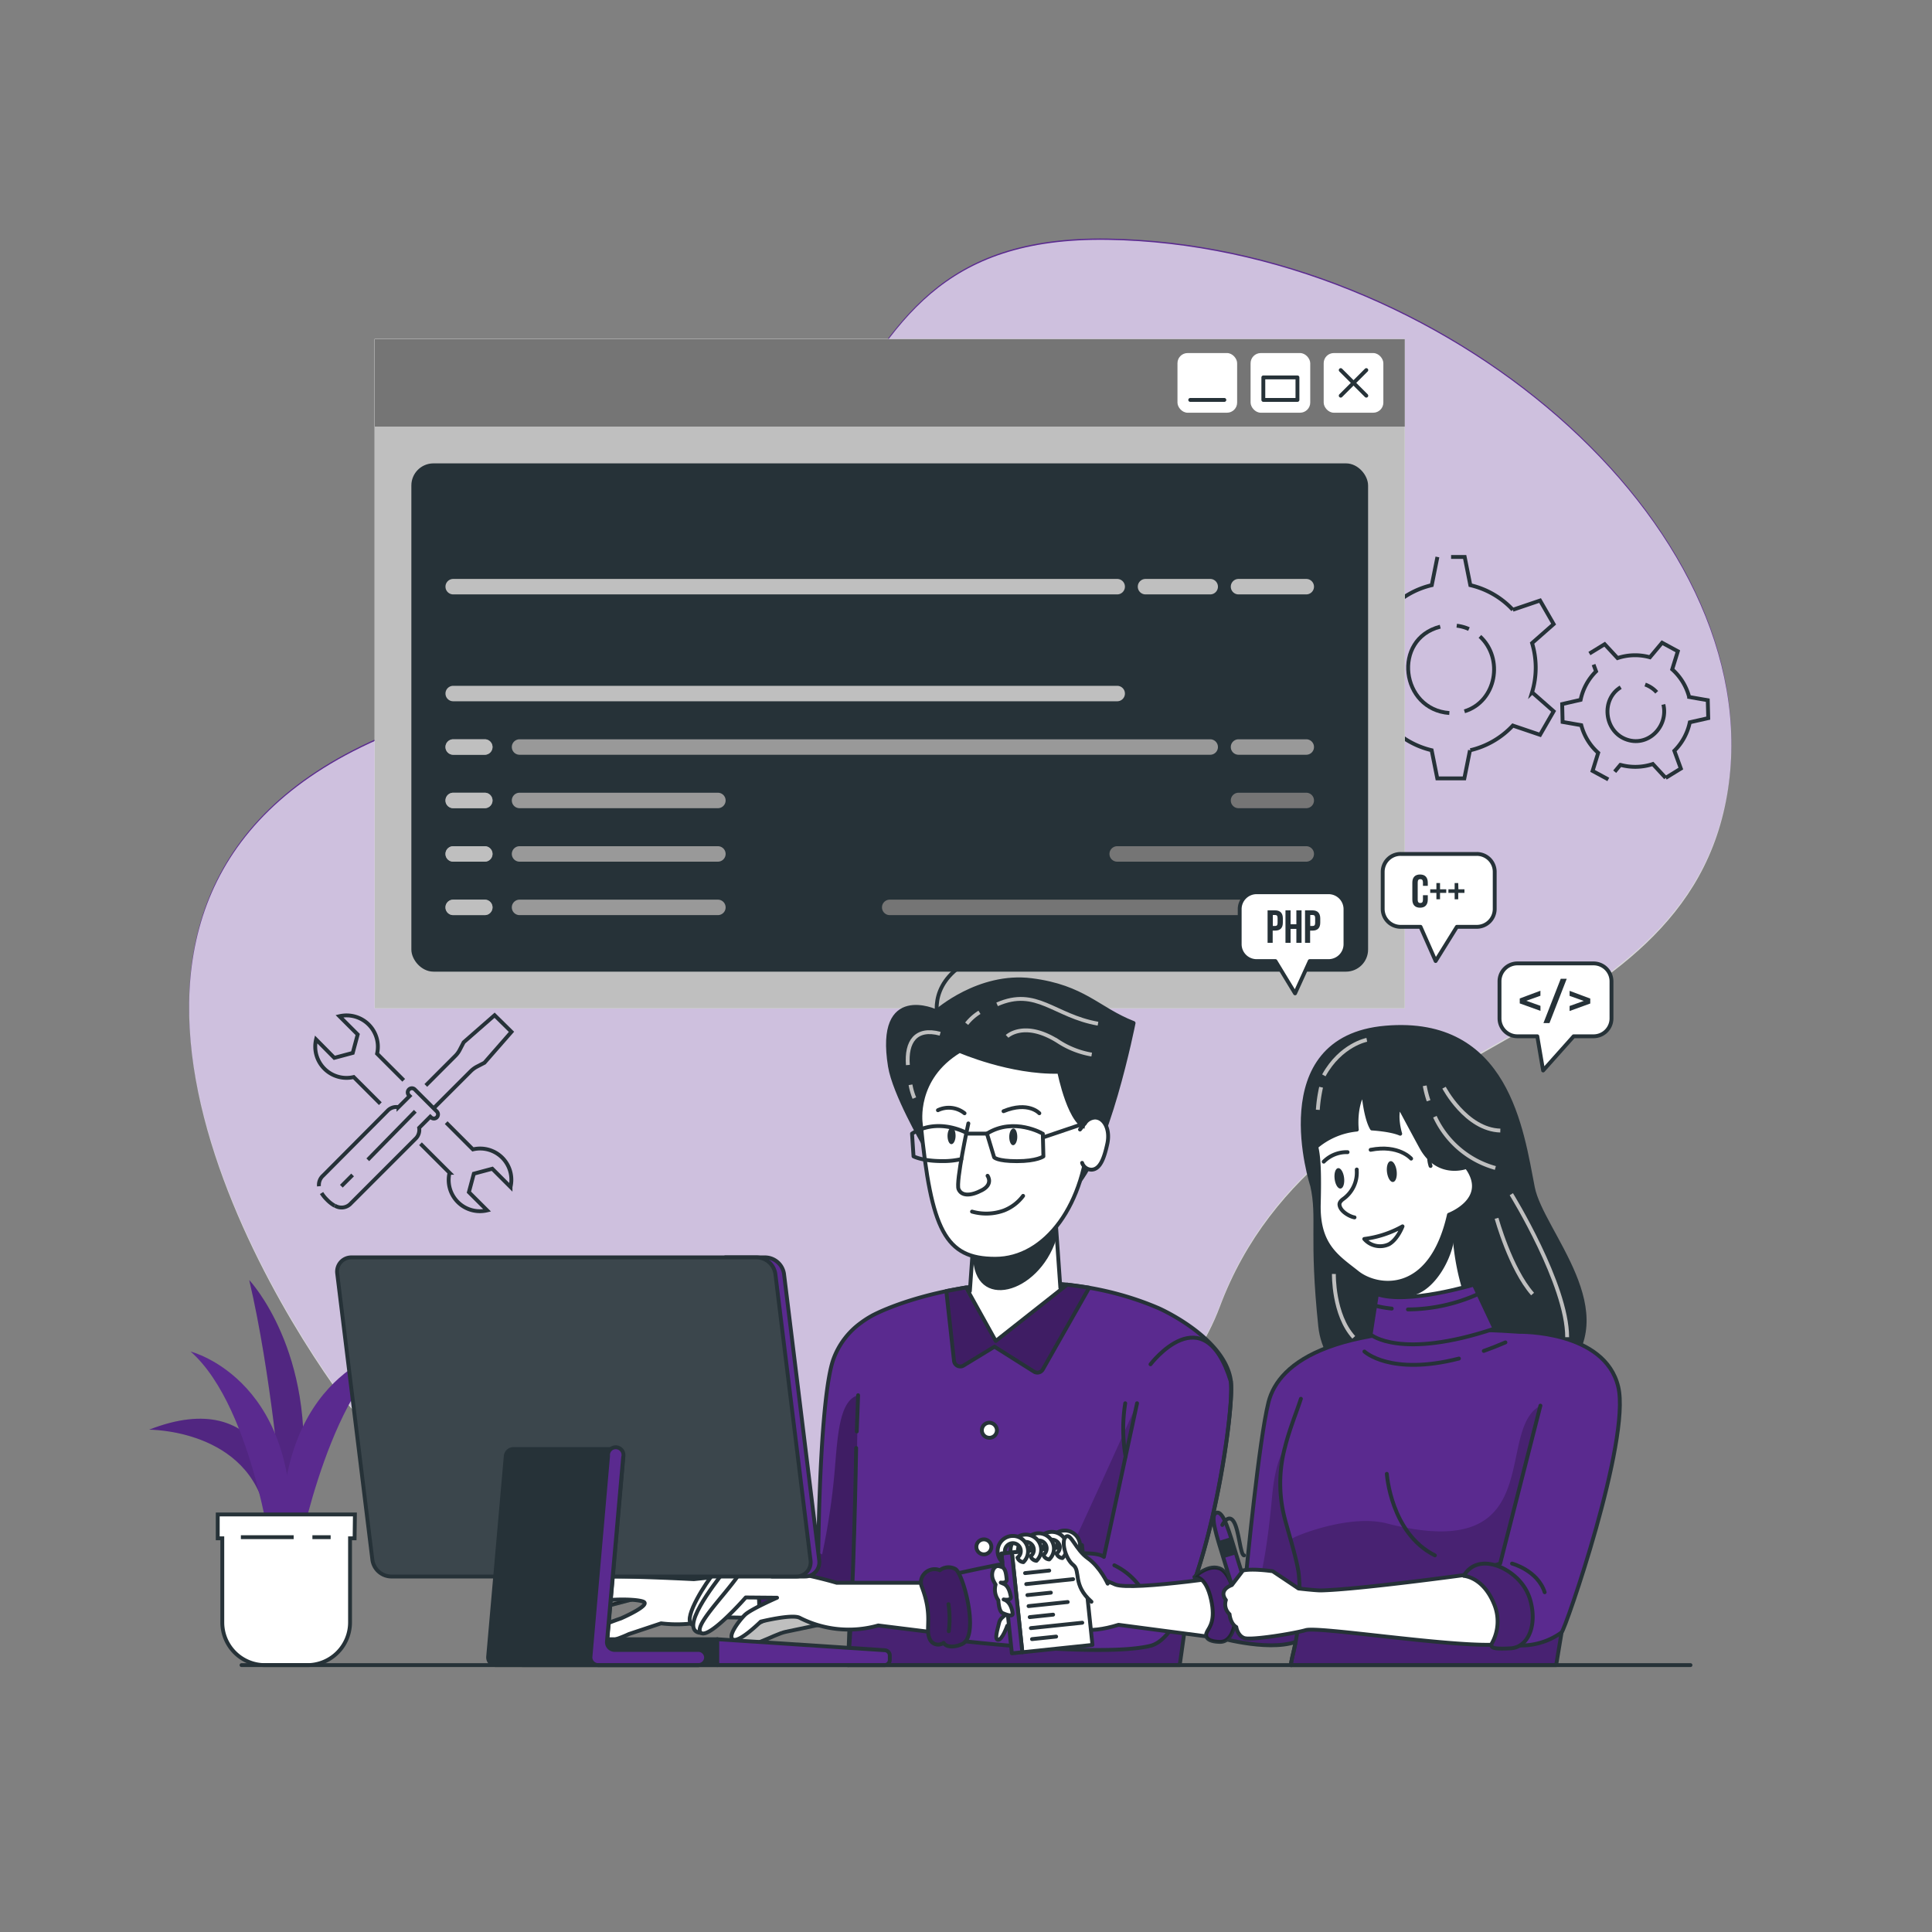 <svg xmlns="http://www.w3.org/2000/svg" xmlns:xlink="http://www.w3.org/1999/xlink" viewBox="0 0 500 500"><rect x="0" y="0" width="500" height="500" fill="#808080" stroke="none"/><defs><clipPath id="freepik--clip-path--inject-227"><path d="M307.85,412.39c-.74,5.69-1.58,11.85-2.54,18.54H219.47l.41-11.06c-5.13,1.24-15.1.48-15.1.48V404c6.06-3.43,7-2.47,7-2.47s.31-39.9,3.94-49.86a20.09,20.09,0,0,1,7.1-9.34h0a24.31,24.31,0,0,1,2.71-1.75l.13-.08c1-.53,2.21-1.09,3.59-1.67l.38-.15c13.44-5.49,42.77-11.86,70.1-.18,1.91.82,17.51,8.27,18.84,19C319.29,363.67,315.11,394.21,307.85,412.39Z" style="fill:#5A2A8F;stroke:#263238;stroke-linecap:round;stroke-linejoin:round"></path></clipPath><clipPath id="freepik--clip-path-2--inject-227"><path d="M239.14,407.37a3.57,3.57,0,0,1,4.1-1,3.67,3.67,0,0,1,4.06-.28c2,1.32,6,16.32,2.11,19.13-1.12.8-4.25,1.55-5.21-.06a2.37,2.37,0,0,1-3.65-1.15c-1.12-2.61.93-5.82-2-13.39A3.19,3.19,0,0,1,239.14,407.37Z" style="fill:#5A2A8F;stroke:#263238;stroke-linecap:round;stroke-linejoin:round"></path></clipPath><clipPath id="freepik--clip-path-3--inject-227"><path d="M274.42,333.27,273,313.12,252.14,318,251,334.13c-1.31.16-2.56.35-3.79.53l5.1,12.23,10,1.31,15.94-14.69C277,333.41,275.68,333.33,274.42,333.27Z" style="fill:#fff;stroke:#263238;stroke-linecap:round;stroke-linejoin:round"></path></clipPath><clipPath id="freepik--clip-path-4--inject-227"><path d="M250,333.19l7.7,13.86,18.49-14.59,5.69.8-12,21.15a1.63,1.63,0,0,1-2.28.57l-10.23-6.46-8,4.88a1.63,1.63,0,0,1-2.47-1.21l-2-18.06Z" style="fill:#5A2A8F;stroke:#263238;stroke-linecap:round;stroke-linejoin:round"></path></clipPath><clipPath id="freepik--clip-path-5--inject-227"><path d="M376.36,313s-1.37,17,7.38,31.55c0,0-11.79,3.85-24.09.19h0a40.46,40.46,0,0,0-.74-13.48l-.42-1.85,8.94-7.73Z" style="fill:#fff;stroke:#263238;stroke-linecap:round;stroke-linejoin:round"></path></clipPath><clipPath id="freepik--clip-path-6--inject-227"><path d="M404.14,422.46q-.66,4.08-1.41,8.47H334.15c-.11-.92.54-2.77,1.16-6-7.64,2.59-21-1.43-21-1.43,1.66-4.37.51-15.47.51-15.47l7.78-1.65s3.23-33.82,5.69-43.51c2.61-10.28,16.89-21.5,64.92-18.19h0s22.16-.42,25.6,14.27C422.05,372.66,405.06,421.83,404.14,422.46Z" style="fill:#5A2A8F;stroke:#263238;stroke-linecap:round;stroke-linejoin:round"></path></clipPath><clipPath id="freepik--clip-path-7--inject-227"><path d="M378.84,407.84s2.24-4.94,8.94-2.5c0,0,6.33,2.18,8.23,8.69s-.48,12.32-5.1,12.56-5.46-.12-4.68-1.54a11.62,11.62,0,0,0,.36-10.12C383.72,408.06,378.84,407.84,378.84,407.84Z" style="fill:#5A2A8F;stroke:#263238;stroke-linecap:round;stroke-linejoin:round"></path></clipPath><clipPath id="freepik--clip-path-8--inject-227"><path d="M206,408H101.16a5,5,0,0,1-4.78-4.26l-9.1-74.1A3.68,3.68,0,0,1,91,325.41H195.88a5,5,0,0,1,4.78,4.26l9.1,74.1A3.69,3.69,0,0,1,206,408Z" style="fill:#263238;stroke:#263238;stroke-linecap:round;stroke-linejoin:round"></path></clipPath></defs><g id="freepik--background-simple--inject-227"><path d="M86.26,358.2C60.65,321.76,2.07,215.13,120.15,183.27S200.43,60.4,286.69,61.74s170.92,73.59,160.52,142.15S342.16,267,315.7,337.83,131.32,422.3,86.26,358.2Z" style="fill:#5A2A8F"></path><path d="M86.26,358.55C60.65,322.11,2.07,215.48,120.15,183.62S200.43,60.75,286.69,62.08s170.92,73.6,160.52,142.16-105,63.11-131.51,133.93S131.32,422.65,86.26,358.55Z" style="fill:#fff;opacity:0.7"></path></g><g id="freepik--Graphics--inject-227"><path d="M380.52,194.16a21.9,21.9,0,0,0,11-6.38l7.05,2.39,3.51-6.09-5.58-4.91a22.05,22.05,0,0,0,0-12.74l5.58-4.91-3.51-6.1-7.05,2.39a21.81,21.81,0,0,0-11-6.37l-1.46-7.3h-3.52" style="fill:none;stroke:#263238;stroke-miterlimit:10"></path><path d="M372,144.14l-1.46,7.3a21.85,21.85,0,0,0-11,6.37l-7-2.39-3.51,6.1,5.58,4.91a22.05,22.05,0,0,0,0,12.74L349,184.08l3.51,6.09,7-2.39a21.94,21.94,0,0,0,11,6.38l1.46,7.29h7l1.46-7.29" style="fill:none;stroke:#263238;stroke-miterlimit:10"></path><path d="M375.09,184.53c-12.54-.88-14.89-19.14-2.36-22.35" style="fill:none;stroke:#263238;stroke-miterlimit:10"></path><path d="M383,164.7c6.24,5.71,4.27,16.87-4,19.39" style="fill:none;stroke:#263238;stroke-miterlimit:10"></path><path d="M377,161.93a10.92,10.92,0,0,1,3.16.87" style="fill:none;stroke:#263238;stroke-miterlimit:10"></path><path d="M417.88,199.71l1.48-1.77a14.55,14.55,0,0,0,8.39-.21l3.32,3.59" style="fill:none;stroke:#263238;stroke-miterlimit:10"></path><path d="M412.41,172l.65,1.75a14.47,14.47,0,0,0-4,7.37l-4.77,1.09.11,4.63,4.83.84a14.59,14.59,0,0,0,1.66,3.9,14.33,14.33,0,0,0,2.72,3.25l-1.45,4.68,4.07,2.21" style="fill:none;stroke:#263238;stroke-miterlimit:10"></path><path d="M431.07,201.32,435,198.9l-1.68-4.6a14.53,14.53,0,0,0,4-7.37l4.77-1.08-.12-4.63-4.82-.84a14.45,14.45,0,0,0-4.38-7.15l1.45-4.68-4.07-2.21L427,170.1a14.35,14.35,0,0,0-8.38.21l-3.33-3.59-3.95,2.42" style="fill:none;stroke:#263238;stroke-miterlimit:10"></path><path d="M430.48,182.32c1.37,5.74-4.09,11.27-9.86,8.94-5.5-2.23-6.3-10.3-1.19-13.4" style="fill:none;stroke:#263238;stroke-miterlimit:10"></path><path d="M425.76,177.16a7.37,7.37,0,0,1,3,2" style="fill:none;stroke:#263238;stroke-miterlimit:10"></path><path d="M108.82,296l7.52,7.51a8.08,8.08,0,0,0,9.73,9.73l-4.72-4.71,1.28-4.78,4.77-1.28,4.72,4.72a8.08,8.08,0,0,0-9.73-9.73l-6.92-6.92" style="fill:none;stroke:#263238;stroke-miterlimit:10"></path><path d="M104.48,279.58l-6.89-6.89A8.1,8.1,0,0,0,87.85,263l4.72,4.72-1.28,4.77-4.77,1.28L81.8,269a8.1,8.1,0,0,0,9.74,9.74l6.89,6.89" style="fill:none;stroke:#263238;stroke-miterlimit:10"></path><path d="M112.22,286.83l9.61-9.61a6.68,6.68,0,0,1,1.61-1.18l1.93-1,7-8L128,262.74l-8,7-1,1.93a6.25,6.25,0,0,1-1.18,1.61l-7.62,7.63" style="fill:none;stroke:#263238;stroke-miterlimit:10"></path><path d="M86.64,312a3.26,3.26,0,0,0,4.18-.58l16.65-16.65a3.16,3.16,0,0,0,1-2.89l2.89-2.89.18.17a1.06,1.06,0,0,0,1.51,0,1.08,1.08,0,0,0,0-1.51l-5.7-5.7a1.07,1.07,0,0,0-1.51,1.52l.18.17-2.89,2.89a3.15,3.15,0,0,0-2.89,1L83.61,304.25A3.22,3.22,0,0,0,82.55,307" style="fill:none;stroke:#263238;stroke-miterlimit:10"></path><path d="M83.22,308.76a9.25,9.25,0,0,0,1.38,1.71,8.72,8.72,0,0,0,2,1.57" style="fill:none;stroke:#263238;stroke-miterlimit:10"></path><line x1="88.34" y1="306.99" x2="91.25" y2="304.08" style="fill:none;stroke:#263238;stroke-miterlimit:10"></line><line x1="95.18" y1="300.15" x2="107.48" y2="287.59" style="fill:none;stroke:#263238;stroke-miterlimit:10"></line></g><g id="freepik--Coding--inject-227"><rect x="96.96" y="87.76" width="266.6" height="173.2" style="fill:#fff"></rect><polygon points="363.56 87.76 96.96 87.76 96.96 260.96 125.15 260.96 169.84 260.96 363.56 260.96 363.56 87.76" style="fill:#bfbfbf"></polygon><rect x="96.96" y="87.76" width="266.6" height="22.66" style="fill:#fff"></rect><rect x="96.96" y="87.76" width="266.6" height="22.66" style="fill:#757575"></rect><rect x="342.57" y="91.37" width="15.44" height="15.44" rx="2.62" style="fill:#fff"></rect><rect x="323.65" y="91.37" width="15.44" height="15.44" rx="2.64" style="fill:#fff"></rect><rect x="304.73" y="91.37" width="15.44" height="15.44" rx="2.62" style="fill:#fff"></rect><rect x="106.96" y="120.42" width="246.6" height="130.54" rx="5.22" style="fill:#263238;stroke:#263238;stroke-linecap:round;stroke-linejoin:round"></rect><line x1="346.98" y1="102.4" x2="353.6" y2="95.78" style="fill:none;stroke:#263238;stroke-linecap:round;stroke-linejoin:round"></line><line x1="346.98" y1="95.78" x2="353.6" y2="102.4" style="fill:none;stroke:#263238;stroke-linecap:round;stroke-linejoin:round"></line><rect x="326.95" y="97.67" width="8.83" height="5.83" style="fill:none;stroke:#263238;stroke-linecap:round;stroke-linejoin:round"></rect><line x1="316.86" y1="103.5" x2="308.03" y2="103.5" style="fill:none;stroke:#263238;stroke-linecap:round;stroke-linejoin:round"></line><path d="M338.06,209.16H320.53a2,2,0,0,1,0-4h17.53a2,2,0,0,1,0,4Z" style="fill:#757575"></path><path d="M338.06,223H289.13a2,2,0,0,1,0-4h48.93a2,2,0,0,1,0,4Z" style="fill:#757575"></path><path d="M338.06,236.83H230.26a2,2,0,0,1,0-4h107.8a2,2,0,0,1,0,4Z" style="fill:#757575"></path><path d="M125.46,195.33h-8.17a2,2,0,1,1,0-4h8.17a2,2,0,1,1,0,4Z" style="fill:#bfbfbf"></path><path d="M125.46,209.16h-8.17a2,2,0,1,1,0-4h8.17a2,2,0,1,1,0,4Z" style="fill:#bfbfbf"></path><path d="M125.46,223h-8.17a2,2,0,0,1,0-4h8.17a2,2,0,0,1,0,4Z" style="fill:#bfbfbf"></path><path d="M125.46,236.83h-8.17a2,2,0,1,1,0-4h8.17a2,2,0,1,1,0,4Z" style="fill:#bfbfbf"></path><g style="opacity:0.7"><path d="M125.46,195.33h-8.17a2,2,0,1,1,0-4h8.17a2,2,0,1,1,0,4Z" style="fill:#bfbfbf"></path></g><g style="opacity:0.7"><path d="M125.46,209.16h-8.17a2,2,0,1,1,0-4h8.17a2,2,0,1,1,0,4Z" style="fill:#bfbfbf"></path></g><g style="opacity:0.7"><path d="M125.46,223h-8.17a2,2,0,0,1,0-4h8.17a2,2,0,0,1,0,4Z" style="fill:#bfbfbf"></path></g><g style="opacity:0.7"><path d="M125.46,236.83h-8.17a2,2,0,1,1,0-4h8.17a2,2,0,1,1,0,4Z" style="fill:#bfbfbf"></path></g><path d="M289.13,181.49H117.29a2,2,0,0,1,0-4H289.13a2,2,0,0,1,0,4Z" style="fill:#bfbfbf"></path><path d="M338.06,153.83H320.53a2,2,0,0,1,0-4h17.53a2,2,0,0,1,0,4Z" style="fill:#bfbfbf"></path><path d="M313.2,153.83H296.46a2,2,0,0,1,0-4H313.2a2,2,0,0,1,0,4Z" style="fill:#bfbfbf"></path><path d="M289.13,153.83H117.29a2,2,0,1,1,0-4H289.13a2,2,0,0,1,0,4Z" style="fill:#bfbfbf"></path><path d="M338.06,195.33H320.53a2,2,0,0,1,0-4h17.53a2,2,0,0,1,0,4Z" style="fill:#999"></path><path d="M313.2,195.33H134.46a2,2,0,0,1,0-4H313.2a2,2,0,0,1,0,4Z" style="fill:#999"></path><path d="M185.79,209.16H134.46a2,2,0,0,1,0-4h51.33a2,2,0,0,1,0,4Z" style="fill:#999"></path><path d="M185.79,223H134.46a2,2,0,0,1,0-4h51.33a2,2,0,0,1,0,4Z" style="fill:#999"></path><path d="M185.79,236.83H134.46a2,2,0,0,1,0-4h51.33a2,2,0,0,1,0,4Z" style="fill:#999"></path></g><g id="freepik--character-1--inject-227"><path d="M152.08,414.24s-5.24,9-3.18,9.35,6.39-7.48,6.39-7.48L167.14,413l-8.93-.92Z" style="fill:#fff;stroke:#263238;stroke-linecap:round;stroke-linejoin:round"></path><path d="M152.08,414.24s-5.24,9-3.18,9.35,6.39-7.48,6.39-7.48L167.14,413l-8.93-.92Z" style="stroke:#263238;stroke-linecap:round;stroke-linejoin:round;opacity:0.3"></path><path d="M156.07,408.08s-7.34-1.74-9.36,1.7-8,13.65-5.74,14.81,4.17-2.6,4.17-2.6Z" style="fill:#fff;stroke:#263238;stroke-linecap:round;stroke-linejoin:round"></path><path d="M186.09,418.54a33.39,33.39,0,0,1-15,1.58l-8.35,2.78s-7.34,3.61-10.76,1.79,8.7-5.84,8.7-5.84,8.15-3.53,5.72-4.38-11.63-.68-13.43.7-6.55,10.37-10,9.85,1.44-5.4,2.67-7.28,4-9.38,9.56-9.7,24.37.65,24.37.65l22.09-2.36,5.21,12.57Z" style="fill:#fff;stroke:#263238;stroke-linecap:round;stroke-linejoin:round"></path><path d="M197.62,421.65a3.54,3.54,0,0,0,4.21-.06,3.68,3.68,0,0,0,4-.74c1.61-1.77,1.75-17.3-2.71-19.05-1.29-.5-4.51-.45-5,1.35a2.36,2.36,0,0,0-3.24,2c-.44,2.8,2.34,5.41,1.41,13.46A3.17,3.17,0,0,0,197.62,421.65Z" style="fill:#5A2A8F;stroke:#263238;stroke-linecap:round;stroke-linejoin:round"></path><path d="M197.62,421.65a3.54,3.54,0,0,0,4.21-.06,3.68,3.68,0,0,0,4-.74c1.61-1.77,1.75-17.3-2.71-19.05-1.29-.5-4.51-.45-5,1.35a2.36,2.36,0,0,0-3.24,2c-.44,2.8,2.34,5.41,1.41,13.46A3.17,3.17,0,0,0,197.62,421.65Z" style="stroke:#263238;stroke-linecap:round;stroke-linejoin:round;opacity:0.3"></path><path d="M202.72,418a30,30,0,0,0-2.64-12.27" style="fill:none;stroke:#263238;stroke-linecap:round;stroke-linejoin:round"></path><path d="M307.85,412.39c-.74,5.69-1.58,11.85-2.54,18.54H219.47l.41-11.06c-5.13,1.24-15.1.48-15.1.48V404c6.06-3.43,7-2.47,7-2.47s.31-39.9,3.94-49.86a20.09,20.09,0,0,1,7.1-9.34h0a24.31,24.31,0,0,1,2.71-1.75l.13-.08c1-.53,2.21-1.09,3.59-1.67l.38-.15c13.44-5.49,42.77-11.86,70.1-.18,1.91.82,17.51,8.27,18.84,19C319.29,363.67,315.11,394.21,307.85,412.39Z" style="fill:#5A2A8F"></path><g style="clip-path:url(#freepik--clip-path--inject-227)"><path d="M294.25,363.2l-8.56,39.73c-1.33-1.05-5.16-1.12-10-.66a15.66,15.66,0,0,0,2.59-3.88C291.19,370.39,294,363.76,294.25,363.2Z" style="opacity:0.2"></path><path d="M309.89,406.85a176,176,0,0,0-4.58,24.08H219.47l.79-12.74c5.35-.76,14.74-1.54,24.49-3.27a21.76,21.76,0,0,1,.23,9.31s39.48,4.9,52.73,1.71c3.78-.91,7.2-6.19,10.13-13.46C308.55,410.71,309.23,408.82,309.89,406.85Z" style="opacity:0.2"></path><path d="M212.77,402.28s-1.93-1.71-8,1.72v16.35s10-.35,13.92-2.48c3.38,2.09,2.78-36.18,3.38-56.79-4.9,1.35-5.29,10.67-6.05,19.44A175.71,175.71,0,0,1,212.77,402.28Z" style="opacity:0.3"></path></g><path d="M307.85,412.39c-.74,5.69-1.58,11.85-2.54,18.54H219.47l.41-11.06c-5.13,1.24-15.1.48-15.1.48V404c6.06-3.43,7-2.47,7-2.47s.31-39.9,3.94-49.86a20.09,20.09,0,0,1,7.1-9.34h0a24.31,24.31,0,0,1,2.71-1.75l.13-.08c1-.53,2.21-1.09,3.59-1.67l.38-.15c13.44-5.49,42.77-11.86,70.1-.18,1.91.82,17.51,8.27,18.84,19C319.29,363.67,315.11,394.21,307.85,412.39Z" style="fill:none;stroke:#263238;stroke-linecap:round;stroke-linejoin:round"></path><path d="M318.53,357.53c0,.24.06.52.07.83.44,7.68-3.74,36.66-10.76,54.12-2.93,7.27-6.35,12.55-10.13,13.46-13.25,3.19-52.73-1.71-52.73-1.71a21.88,21.88,0,0,0-2.95-15.7s38.76-9.48,43.66-5.6l8.58-39.77" style="fill:none;stroke:#263238;stroke-linecap:round;stroke-linejoin:round"></path><path d="M288.39,405.1a17.6,17.6,0,0,1,6.87,5.88" style="fill:none;stroke:#263238;stroke-linecap:round;stroke-linejoin:round"></path><path d="M189.65,406.52s-3.62-.76-5.09.89-7.77,11.11-5.64,12.91,6.46-8.09,6.46-8.09Z" style="fill:#fff;stroke:#263238;stroke-linecap:round;stroke-linejoin:round"></path><path d="M196.91,406.35s-8-1.72-9.83.73-11.92,15.13-5.62,15.53l10-11.28Z" style="fill:#fff;stroke:#263238;stroke-linecap:round;stroke-linejoin:round"></path><path d="M215.05,419.83s-8.25,1.8-11.6,2.46-9.57,5-13.25,3.27,12-8.1,12-8.1l5.4-2.17Z" style="fill:#bfbfbf;stroke:#263238;stroke-linecap:round;stroke-linejoin:round"></path><path d="M221.73,370.47c.12-3.13.23-6.26.35-9.39" style="fill:none;stroke:#263238;stroke-linecap:round;stroke-linejoin:round"></path><path d="M219.47,430.93c1.53-18.93,2.1-56.2,2.1-56.2" style="fill:none;stroke:#263238;stroke-linecap:round;stroke-linejoin:round"></path><path d="M245,409.62H216.53s-22.08-6.63-25.75-1.48-11.53,13-9.32,14.47S193,413.42,193,413.42l8.1.07s-6.87,3-8.34,4.46-4.66,5.64-3,6.38,7.12-4.66,7.12-4.66,8.09-2,10.05-1a27.92,27.92,0,0,0,20.36,2l21.71,2.7Z" style="fill:#fff;stroke:#263238;stroke-linecap:round;stroke-linejoin:round"></path><path d="M291.3,376.93a42.14,42.14,0,0,1-.09-13.77" style="fill:none;stroke:#263238;stroke-linecap:round;stroke-linejoin:round"></path><path d="M297.75,353.08s13.8-18.18,20.78,4.45" style="fill:none;stroke:#263238;stroke-linecap:round;stroke-linejoin:round"></path><path d="M239.14,407.37a3.57,3.57,0,0,1,4.1-1,3.67,3.67,0,0,1,4.06-.28c2,1.32,6,16.32,2.11,19.13-1.12.8-4.25,1.55-5.21-.06a2.37,2.37,0,0,1-3.65-1.15c-1.12-2.61.93-5.82-2-13.39A3.19,3.19,0,0,1,239.14,407.37Z" style="fill:#5A2A8F"></path><g style="clip-path:url(#freepik--clip-path-2--inject-227)"><path d="M239.14,407.37a3.57,3.57,0,0,1,4.1-1,3.67,3.67,0,0,1,4.06-.28c2,1.32,6,16.32,2.11,19.13-1.12.8-4.25,1.55-5.21-.06a2.37,2.37,0,0,1-3.65-1.15c-1.12-2.61.93-5.82-2-13.39A3.19,3.19,0,0,1,239.14,407.37Z" style="opacity:0.3"></path></g><path d="M239.14,407.37a3.57,3.57,0,0,1,4.1-1,3.67,3.67,0,0,1,4.06-.28c2,1.32,6,16.32,2.11,19.13-1.12.8-4.25,1.55-5.21-.06a2.37,2.37,0,0,1-3.65-1.15c-1.12-2.61.93-5.82-2-13.39A3.19,3.19,0,0,1,239.14,407.37Z" style="fill:none;stroke:#263238;stroke-linecap:round;stroke-linejoin:round"></path><path d="M245.46,415.16a25.16,25.16,0,0,1,.08,7" style="fill:none;stroke:#263238;stroke-linecap:round;stroke-linejoin:round"></path><path d="M258,370.25a1.95,1.95,0,1,1-1.84-2.05A2,2,0,0,1,258,370.25Z" style="fill:#fff;stroke:#263238;stroke-linecap:round;stroke-linejoin:round"></path><path d="M256.56,400.45a1.94,1.94,0,1,1-1.83-2.06A1.95,1.95,0,0,1,256.56,400.45Z" style="fill:#fff;stroke:#263238;stroke-linecap:round;stroke-linejoin:round"></path><path d="M274.42,333.27,273,313.12,252.14,318,251,334.13c-1.31.16-2.56.35-3.79.53l5.1,12.23,10,1.31,15.94-14.69C277,333.41,275.68,333.33,274.42,333.27Z" style="fill:#fff"></path><g style="clip-path:url(#freepik--clip-path-3--inject-227)"><path d="M251.83,325.08c.14,14.34,16.89,9.94,21.53-4.38l-.37-7.58L252.14,318Z" style="fill:#263238"></path></g><path d="M274.42,333.27,273,313.12,252.14,318,251,334.13c-1.31.16-2.56.35-3.79.53l5.1,12.23,10,1.31,15.94-14.69C277,333.41,275.68,333.33,274.42,333.27Z" style="fill:none;stroke:#263238;stroke-linecap:round;stroke-linejoin:round"></path><path d="M239.06,296.11s-7.62-13.18-8.74-20.13c-3.49-21.47,12-14.23,12-14.23s11-9.81,24.61-8.09,17.25,7.53,26.44,11.1c0,0-6.9,35-15.73,42.86S239.06,296.11,239.06,296.11Z" style="fill:#263238;stroke:#263238;stroke-linecap:round;stroke-linejoin:round"></path><path d="M243.07,264.94s-3.43-8.34,5.27-14.71" style="fill:none;stroke:#263238;stroke-linecap:round;stroke-linejoin:round"></path><path d="M258.05,259.93c10.19-4.5,14.74,3,26.11,5" style="fill:none;stroke:#bfbfbf;stroke-miterlimit:10"></path><path d="M250.18,264.94a13,13,0,0,1,3.31-2.95" style="fill:none;stroke:#bfbfbf;stroke-miterlimit:10"></path><path d="M260.64,268.21s4.41-4.23,13.16,1.27a22.84,22.84,0,0,0,8.73,3.44" style="fill:none;stroke:#bfbfbf;stroke-miterlimit:10"></path><path d="M274.12,277.37c-12.68.33-25.78-5.4-25.78-5.4-11.82,7.13-10.06,18.72-10.06,18.72,2.7,27.7,6.35,35.08,19.29,35.08s23.46-14,24.31-33.95C277,292.05,274.12,277.37,274.12,277.37Z" style="fill:#fff;stroke:#263238;stroke-linecap:round;stroke-linejoin:round"></path><path d="M280.79,290.69a3.35,3.35,0,0,1,2.6-1.47c2.3,0,4,3,3.19,6.75s-1.87,6.74-4.17,6.74a2.59,2.59,0,0,1-2.36-1.76" style="fill:#fff;stroke:#263238;stroke-linecap:round;stroke-linejoin:round"></path><path d="M255.58,304.29s1.55,2.12-1.42,3.71-5.33,1.56-6.09-.26,2.54-17,2.54-17" style="fill:none;stroke:#263238;stroke-linecap:round;stroke-linejoin:round"></path><path d="M250.11,293.17c-1.6-.81-8-3.61-14.08.21l.39,5.88s2.24,1.23,7.38,1.23a20.65,20.65,0,0,0,5-.52" style="fill:none;stroke:#263238;stroke-linecap:round;stroke-linejoin:round"></path><path d="M255.42,293.38l1.86,6.13s.76,1,5.91,1,6.84-1.23,6.84-1.23l-.15-5.88S262.41,289,255.42,293.38Z" style="fill:none;stroke:#263238;stroke-linecap:round;stroke-linejoin:round"></path><line x1="250.52" y1="293.38" x2="255.42" y2="293.38" style="fill:none;stroke:#263238;stroke-linecap:round;stroke-linejoin:round"></line><path d="M251.56,313.56a13.44,13.44,0,0,0,8.15-.25,11.3,11.3,0,0,0,5.07-3.82" style="fill:none;stroke:#263238;stroke-linecap:round;stroke-linejoin:round"></path><path d="M259.71,287.58c6.43-2.65,9.27.53,9.27.53" style="fill:none;stroke:#263238;stroke-linecap:round;stroke-linejoin:round"></path><path d="M242.74,287.32a6.51,6.51,0,0,1,6.88.79" style="fill:none;stroke:#263238;stroke-linecap:round;stroke-linejoin:round"></path><path d="M262.27,292.05c.6,0,1,1,1,2.17s-.5,2.16-1.08,2.16-1-1-1-2.16S261.68,292.05,262.27,292.05Z" style="fill:#263238"></path><path d="M246.3,291.78c.59,0,1,1,1,2.17s-.5,2.16-1.08,2.16-1-1-1-2.16S245.72,291.78,246.3,291.78Z" style="fill:#263238"></path><path d="M235.64,280.74a16.35,16.35,0,0,0,1,3.44" style="fill:none;stroke:#bfbfbf;stroke-miterlimit:10"></path><path d="M243.31,267.53c-6.32-1.7-8.82,2.1-8.35,8.1" style="fill:none;stroke:#bfbfbf;stroke-miterlimit:10"></path><path d="M250,333.19l7.7,13.86,18.49-14.59,5.69.8-12,21.15a1.63,1.63,0,0,1-2.28.57l-10.23-6.46-8,4.88a1.63,1.63,0,0,1-2.47-1.21l-2-18.06Z" style="fill:#5A2A8F"></path><g style="clip-path:url(#freepik--clip-path-4--inject-227)"><path d="M249.32,333.1l8.38,13.95,18.82-14.85,5.66.9-12.27,21.31a1.63,1.63,0,0,1-2.28.57l-10.23-6.46-8,4.88a1.63,1.63,0,0,1-2.47-1.21l-2-18.06Z" style="opacity:0.3"></path></g><path d="M250,333.19l7.7,13.86,18.49-14.59,5.69.8-12,21.15a1.63,1.63,0,0,1-2.28.57l-10.23-6.46-8,4.88a1.63,1.63,0,0,1-2.47-1.21l-2-18.06Z" style="fill:none;stroke:#263238;stroke-linecap:round;stroke-linejoin:round"></path><path d="M135.35,424.23h50.28a0,0,0,0,1,0,0v6.7a0,0,0,0,1,0,0H135.35a2,2,0,0,1-2-2V426.2A2,2,0,0,1,135.35,424.23Z" style="fill:#263238;stroke:#263238;stroke-linecap:round;stroke-linejoin:round"></path><path d="M228.89,430.93H185.63v-6.7L229,427.08a1.38,1.38,0,0,1,1.28,1.37v1.11A1.37,1.37,0,0,1,228.89,430.93Z" style="fill:#5A2A8F;stroke:#263238;stroke-linecap:round;stroke-linejoin:round"></path><path d="M269.91,294.37l10.88-3.68-1.29,1.63" style="fill:none;stroke:#263238;stroke-linecap:round;stroke-linejoin:round"></path></g><g id="freepik--character-2--inject-227"><path d="M339.6,306.89s-12.53-38.26,19-40.94,35.22,26.68,38.11,41.4c2.26,11.51,23.78,32.56,7.12,48.27-17.38,16.41-59.72,10.93-62.16-12.39S341.44,315.13,339.6,306.89Z" style="fill:#263238;stroke:#263238;stroke-linecap:round;stroke-linejoin:round"></path><path d="M376.36,313s-1.37,17,7.38,31.55c0,0-11.79,3.85-24.09.19h0a40.46,40.46,0,0,0-.74-13.48l-.42-1.85,8.94-7.73Z" style="fill:#fff"></path><g style="clip-path:url(#freepik--clip-path-5--inject-227)"><path d="M354.72,325.77c1.63,9.13,3.12,11.12,10.86,9.49,5.73-1.21,10.62-9.81,10.9-16.06a84.16,84.16,0,0,1-.41-8.54l-8.64,11Z" style="fill:#263238"></path></g><path d="M376.36,313s-1.37,17,7.38,31.55c0,0-11.79,3.85-24.09.19h0a40.46,40.46,0,0,0-.74-13.48l-.42-1.85,8.94-7.73Z" style="fill:none;stroke:#263238;stroke-linecap:round;stroke-linejoin:round"></path><path d="M288.63,410.07s-17.45-8-18.43-1.38,3.29,16.84,19.27,11.81L323,424.92s5.74-11.43-.39-17.66C322.6,407.26,293.06,411.85,288.63,410.07Z" style="fill:#fff;stroke:#263238;stroke-linecap:round;stroke-linejoin:round"></path><path d="M261.74,417.23s-2.76.89-3.17,2.72-1.3,4.42-.24,4.43,2.35-3.64,2.35-3.64l2.69-.7Z" style="fill:#fff;stroke:#263238;stroke-linecap:round;stroke-linejoin:round"></path><rect x="263.18" y="400.74" width="18.24" height="25.98" transform="translate(-41.62 30.62) rotate(-5.98)" style="fill:#fff;stroke:#263238;stroke-linecap:round;stroke-linejoin:round"></rect><rect x="260.51" y="401.83" width="2.72" height="25.98" transform="translate(-41.79 29.54) rotate(-5.98)" style="fill:#5A2A8F;stroke:#263238;stroke-linecap:round;stroke-linejoin:round"></rect><path d="M275.14,396.12a4,4,0,0,0-3.52,4.34,2.61,2.61,0,0,0,.06.27l.91-.09,1-.1a2.33,2.33,0,0,1-.05-.28,2.05,2.05,0,1,1,3.24,1.44,1.8,1.8,0,0,0,1.53,1.18,3.94,3.94,0,0,0-3.14-6.76Z" style="fill:#fff;stroke:#263238;stroke-linecap:round;stroke-linejoin:round"></path><line x1="265.29" y1="407.12" x2="271.54" y2="406.46" style="fill:none;stroke:#263238;stroke-linecap:round;stroke-linejoin:round"></line><line x1="265.59" y1="409.96" x2="277.72" y2="408.69" style="fill:none;stroke:#263238;stroke-linecap:round;stroke-linejoin:round"></line><line x1="265.89" y1="412.81" x2="271.96" y2="412.18" style="fill:none;stroke:#263238;stroke-linecap:round;stroke-linejoin:round"></line><line x1="266.19" y1="415.66" x2="276.32" y2="414.6" style="fill:none;stroke:#263238;stroke-linecap:round;stroke-linejoin:round"></line><line x1="266.49" y1="418.51" x2="272.55" y2="417.87" style="fill:none;stroke:#263238;stroke-linecap:round;stroke-linejoin:round"></line><line x1="266.79" y1="421.35" x2="280.09" y2="419.96" style="fill:none;stroke:#263238;stroke-linecap:round;stroke-linejoin:round"></line><line x1="267.08" y1="424.2" x2="273.33" y2="423.55" style="fill:none;stroke:#263238;stroke-linecap:round;stroke-linejoin:round"></line><path d="M271.78,396.47a4,4,0,0,0-3.51,4.34,2.74,2.74,0,0,0,.05.28l.92-.1h0l1-.1a1.27,1.27,0,0,1-.06-.28,2.06,2.06,0,0,1,4.09-.42,2,2,0,0,1-.85,1.86,1.8,1.8,0,0,0,1.53,1.18,3.94,3.94,0,0,0-3.14-6.76Z" style="fill:#fff;stroke:#263238;stroke-linecap:round;stroke-linejoin:round"></path><path d="M268.42,396.82a4,4,0,0,0-3.51,4.34c0,.1,0,.18,0,.28l.92-.1,1-.1a2.61,2.61,0,0,1-.06-.27,2.06,2.06,0,1,1,3.25,1.44,1.76,1.76,0,0,0,1.52,1.17,3.87,3.87,0,0,0,1.2-3.24A4,4,0,0,0,268.42,396.82Z" style="fill:#fff;stroke:#263238;stroke-linecap:round;stroke-linejoin:round"></path><path d="M265.07,397.17a4,4,0,0,0-3.52,4.34,2.3,2.3,0,0,0,.06.28l.91-.1,1-.1a2.56,2.56,0,0,1-.05-.27,2.05,2.05,0,1,1,3.24,1.44,1.79,1.79,0,0,0,1.53,1.17,3.93,3.93,0,0,0,1.2-3.24A4,4,0,0,0,265.07,397.17Z" style="fill:#fff;stroke:#263238;stroke-linecap:round;stroke-linejoin:round"></path><path d="M260.08,401.67a2.06,2.06,0,1,1,3.24,1.44,1.79,1.79,0,0,0,1.53,1.17,3.94,3.94,0,1,0-5.45,0l-.23-2.25,1-.1A1.31,1.31,0,0,1,260.08,401.67Z" style="fill:#fff;stroke:#263238;stroke-linecap:round;stroke-linejoin:round"></path><path d="M257.07,409a8.51,8.51,0,0,0,.59,1.09,4.77,4.77,0,0,0,.72,4.07s.08,2.85,1.09,3.3,2.62,1,2.59.2-.5-3.19-2.32-3.72c0,0,2.09.41,1.86-.75s-.63-2.84-1.91-3.32l-.69-.3s1.66.3,1.52-.95-.28-2.72-1.23-3.07c-.22-.08-.47-.15-.73-.22C257.16,405,256.26,407.2,257.07,409Z" style="fill:#fff;stroke:#263238;stroke-linecap:round;stroke-linejoin:round"></path><path d="M286.67,409.85s-1.95-4.32-5.14-6.57-4.39-6.63-5.69-5.57-.12,5.71,1.9,7.3-.24,5.14,4.73,9.52" style="fill:#fff;stroke:#263238;stroke-linecap:round;stroke-linejoin:round"></path><path d="M404.14,422.46q-.66,4.08-1.41,8.47H334.15c-.11-.92.54-2.77,1.16-6-7.64,2.59-21-1.43-21-1.43,1.66-4.37.51-15.47.51-15.47l7.78-1.65s3.23-33.82,5.69-43.51c2.61-10.28,16.89-21.5,64.92-18.19h0s22.16-.42,25.6,14.27C422.05,372.66,405.06,421.83,404.14,422.46Z" style="fill:#5A2A8F"></path><g style="clip-path:url(#freepik--clip-path-6--inject-227)"><path d="M335.31,424.94c-5.31,1.8-13.36.41-17.78-.61,1.15-.88,1.87-2.68,2.14-5,3.6-.56,7.2-6.28,9.57-32.28.56-6.1,1.76-9.93,3.3-12.51a36.23,36.23,0,0,0-.18,17.88c.86,3.49,3.56,11.89,3.8,15.37A64.67,64.67,0,0,1,335.31,424.94Z" style="opacity:0.2"></path><path d="M404.13,422.47q-.64,4.08-1.4,8.46H334.15c1.23-3.76,4.25-21.66,0-32.54-.17-.44,14.73-6.7,24.71-4.14,42.3,10.85,27.73-24.11,39.81-30.47l-10.42,40.87-5.69,1.81c12.32.76,8.76,19.23,8.76,19.23A17.88,17.88,0,0,0,404.13,422.47Z" style="opacity:0.2"></path></g><path d="M404.14,422.46q-.66,4.08-1.41,8.47H334.15c-.11-.92.54-2.77,1.16-6-7.64,2.59-21-1.43-21-1.43,1.66-4.37.51-15.47.51-15.47l7.78-1.65s3.23-33.82,5.69-43.51c2.61-10.28,16.89-21.5,64.92-18.19h0s22.16-.42,25.6,14.27C422.05,372.66,405.06,421.83,404.14,422.46Z" style="fill:none;stroke:#263238;stroke-linecap:round;stroke-linejoin:round"></path><path d="M316.1,406.13s2.6,1.39,3.45,7.5-.46,11.37-3.85,11.29-4-1.41-3.3-2.67,2.18-2.95,1.05-8.18c-1.42-6.55-4.34-5.95-4.34-5.95S313,404.39,316.1,406.13Z" style="fill:#5A2A8F;stroke:#263238;stroke-linecap:round;stroke-linejoin:round"></path><path d="M319.67,419.37c-.27,2.28-1,4.08-2.14,5a2.79,2.79,0,0,1-1.83.59c-3.4-.08-4-1.41-3.3-2.67s2.18-2.95,1.05-8.18c-1.42-6.55-4.34-5.95-4.34-5.95s3.9-3.73,7-2c0,0,2.6,1.39,3.45,7.5A23.3,23.3,0,0,1,319.67,419.37Z" style="opacity:0.2"></path><path d="M381.43,332.46s-17.24,5.23-25.08,2.44l-1.63,10.47s7.63,6.64,32.07-1.53Z" style="fill:#5A2A8F;stroke:#263238;stroke-linecap:round;stroke-linejoin:round"></path><path d="M320.17,403.08c2.05,6.67,3.88,12,2.07,12.59s-3.3-4.91-5.35-11.59-3.88-12-2.07-12.58S318.12,396.4,320.17,403.08Z" style="fill:#5A2A8F;stroke:#263238;stroke-linecap:round;stroke-linejoin:round"></path><path d="M316.63,403.24l3.28-1c-.48-1.57-.93-3.07-1.36-4.41l-3.27,1C315.68,400.18,316.14,401.66,316.63,403.24Z" style="fill:#263238"></path><path d="M316.33,394.66s1.53-3.07,2.94-.9,1.7,8.76,2.7,8.77" style="fill:none;stroke:#263238;stroke-linecap:round;stroke-linejoin:round"></path><path d="M336.67,362c-1.25,3.83-3,8-4.13,12.59a36.23,36.23,0,0,0-.18,17.88c.86,3.49,3.56,11.89,3.8,15.37a64.67,64.67,0,0,1-.85,17.11c-.62,3.22-1.27,5.07-1.16,6" style="fill:none;stroke:#263238;stroke-linecap:round;stroke-linejoin:round"></path><path d="M379.12,407.6s-27.9,3.81-37.31,4c-1.44,0-5.76-.5-5.76-.5l-6.69-4.47s-5.15-.76-7.68-.19l-2.88,3.77s-3.59,1.16-1.54,3.88a3.48,3.48,0,0,0,.95,3.67s.16,2.37,1.74,3.32c0,0,.31,2.21,2.05,2.84s12.63-1.11,15.95-2.05,35.52,4.1,48.15,3.79C386.1,425.68,396.92,413,379.12,407.6Z" style="fill:#fff;stroke:#263238;stroke-linecap:round;stroke-linejoin:round"></path><path d="M379.55,302s-7.36,2.87-11.72-5.07c-1.89-3.44-5.71-10.61-5.71-10.61-1.09,2.81.25,7.09.25,7.09-2.5-1.09-7.32-1.35-7.32-1.35-1.71-2.86-2.21-9.36-2.21-9.36-2.37,4-1.69,9.64-1.69,9.64a19,19,0,0,0-10.49,4.44c.63,2.55.85,6.53.64,14.8-.27,10.79,4.92,13.75,10,17.79s18.91,6.12,23.69-15c0,0,10-3.73,5.12-11.56Z" style="fill:#fff;stroke:#263238;stroke-linecap:round;stroke-linejoin:round"></path><path d="M371.35,289A24.41,24.41,0,0,0,387,302.27" style="fill:none;stroke:#bfbfbf;stroke-miterlimit:10"></path><path d="M368.72,281a26.08,26.08,0,0,0,1,3.87" style="fill:none;stroke:#bfbfbf;stroke-miterlimit:10"></path><path d="M373.72,281.49s5.68,10.84,14.56,11.1" style="fill:none;stroke:#bfbfbf;stroke-miterlimit:10"></path><path d="M391.13,309.06s14.45,23.4,14.45,37" style="fill:none;stroke:#bfbfbf;stroke-miterlimit:10"></path><path d="M387.31,315.3s3.57,13.05,9.32,19.6" style="fill:none;stroke:#bfbfbf;stroke-miterlimit:10"></path><path d="M341.9,281.37a38.55,38.55,0,0,0-.85,5.85" style="fill:none;stroke:#bfbfbf;stroke-miterlimit:10"></path><path d="M353.73,269.11s-6.73,1.26-11.12,9.19" style="fill:none;stroke:#bfbfbf;stroke-miterlimit:10"></path><path d="M345.21,329.7s-.22,10.5,5.14,16.4" style="fill:none;stroke:#bfbfbf;stroke-miterlimit:10"></path><path d="M354.72,297.57c7.29-1.43,10.48,2.28,10.48,2.28" style="fill:none;stroke:#263238;stroke-linecap:round;stroke-linejoin:round"></path><path d="M342.58,300.64a8.32,8.32,0,0,1,6.17-2.46" style="fill:none;stroke:#263238;stroke-linecap:round;stroke-linejoin:round"></path><path d="M359.47,322c2.25-1.28,3.5-4.62,3.5-4.62l-.47.26a27.2,27.2,0,0,1-9.43,3h0A5.4,5.4,0,0,0,359.47,322Z" style="fill:none;stroke:#263238;stroke-linecap:round;stroke-linejoin:round"></path><path d="M350.55,315.06c-.95-.12-3.66-1.4-3.89-3.24-.07-.55.33-1.05.92-1.49a8.38,8.38,0,0,0,3.55-7.34c0-.2,0-.32,0-.32" style="fill:none;stroke:#263238;stroke-linecap:round;stroke-linejoin:round"></path><path d="M359.87,300.5c.69-.09,1.4,1.06,1.58,2.55s-.22,2.76-.92,2.85-1.39-1.06-1.58-2.55S359.18,300.58,359.87,300.5Z" style="fill:#263238"></path><path d="M347.85,304.81c.18,1.46-.22,2.71-.9,2.79s-1.37-1-1.55-2.49.22-2.72.9-2.8S347.67,303.34,347.85,304.81Z" style="fill:#263238"></path><path d="M370.23,301.75s-.93-2.64.13-4" style="fill:none;stroke:#263238;stroke-linecap:round;stroke-linejoin:round"></path><path d="M404.13,422.47a17.86,17.86,0,0,1-12.82,3.22s3.56-18.47-8.76-19.23l5.69-1.81,10.42-40.87" style="fill:none;stroke:#263238;stroke-linecap:round;stroke-linejoin:round"></path><path d="M391.31,404.65s6.6,1.74,8.45,7.42" style="fill:none;stroke:#263238;stroke-linecap:round;stroke-linejoin:round"></path><path d="M364.38,338.88a44.8,44.8,0,0,0,18.2-4" style="fill:none;stroke:#263238;stroke-linecap:round;stroke-linejoin:round"></path><path d="M355.88,337.9a27.27,27.27,0,0,0,4.3.76" style="fill:none;stroke:#263238;stroke-linecap:round;stroke-linejoin:round"></path><path d="M384,349.62q2.67-.94,5.6-2.21" style="fill:none;stroke:#263238;stroke-linecap:round;stroke-linejoin:round"></path><path d="M353.11,349.77s6.71,6.37,24.46,1.82" style="fill:none;stroke:#263238;stroke-linecap:round;stroke-linejoin:round"></path><path d="M358.91,381.43s1,15.37,12.44,21.1" style="fill:none;stroke:#263238;stroke-linecap:round;stroke-linejoin:round"></path><path d="M378.84,407.84s2.24-4.94,8.94-2.5c0,0,6.33,2.18,8.23,8.69s-.48,12.32-5.1,12.56-5.46-.12-4.68-1.54a11.62,11.62,0,0,0,.36-10.12C383.72,408.06,378.84,407.84,378.84,407.84Z" style="fill:#5A2A8F"></path><g style="clip-path:url(#freepik--clip-path-7--inject-227)"><g style="opacity:0.2"><path d="M378.84,407.84s2.24-4.94,8.94-2.5c0,0,6.33,2.18,8.23,8.69s-.48,12.32-5.1,12.56-5.46-.12-4.68-1.54a11.62,11.62,0,0,0,.36-10.12C383.72,408.06,378.84,407.84,378.84,407.84Z"></path></g></g><path d="M378.84,407.84s2.24-4.94,8.94-2.5c0,0,6.33,2.18,8.23,8.69s-.48,12.32-5.1,12.56-5.46-.12-4.68-1.54a11.62,11.62,0,0,0,.36-10.12C383.72,408.06,378.84,407.84,378.84,407.84Z" style="fill:none;stroke:#263238;stroke-linecap:round;stroke-linejoin:round"></path></g><g id="freepik--Desk--inject-227"><path d="M72.44,387.51S69,358.1,38.59,370c0,0,25.88-.19,30.26,22l4-.43Z" style="fill:#5A2A8F"></path><path d="M72.44,387.51S69,358.1,38.59,370c0,0,25.88-.19,30.26,22l4-.43Z" style="opacity:0.1"></path><path d="M72.86,387s-2.63-31.36-8.36-55.73c0,0,17.5,18.51,13.5,53.36Z" style="fill:#5A2A8F"></path><path d="M72.86,387s-2.63-31.36-8.36-55.73c0,0,17.5,18.51,13.5,53.36Z" style="opacity:0.1"></path><path d="M71.16,407.78s-5-43.2-21.83-58c0,0,30,7.47,25.58,53.35Z" style="fill:#5A2A8F"></path><path d="M76.44,406s7.35-42.87,24.91-56.78c0,0-30.38,5.84-28.4,51.9Z" style="fill:#5A2A8F"></path><path d="M91.85,391.94H56.35v6.17h1.18v21.77a11.05,11.05,0,0,0,11,11.05h11a11.06,11.06,0,0,0,11.06-11.05V398.11h1.18Z" style="fill:#fff;stroke:#263238;stroke-miterlimit:10"></path><path d="M80.85,397.82h4.72" style="fill:#fff;stroke:#263238;stroke-miterlimit:10"></path><path d="M62.34,397.82H76" style="fill:#fff;stroke:#263238;stroke-miterlimit:10"></path><path d="M212,403.77l-9.1-74.1a5,5,0,0,0-4.79-4.26H187.69L199.75,408h8.53A3.69,3.69,0,0,0,212,403.77Z" style="fill:#5A2A8F;stroke:#263238;stroke-linecap:round;stroke-linejoin:round"></path><path d="M206,408H101.16a5,5,0,0,1-4.78-4.26l-9.1-74.1A3.68,3.68,0,0,1,91,325.41H195.88a5,5,0,0,1,4.78,4.26l9.1,74.1A3.69,3.69,0,0,1,206,408Z" style="fill:#263238"></path><g style="clip-path:url(#freepik--clip-path-8--inject-227)"><path d="M206,408H101.16a5,5,0,0,1-4.78-4.26l-9.1-74.1A3.68,3.68,0,0,1,91,325.41H195.88a5,5,0,0,1,4.78,4.26l9.1,74.1A3.69,3.69,0,0,1,206,408Z" style="fill:#fff;opacity:0.1"></path></g><path d="M206,408H101.16a5,5,0,0,1-4.78-4.26l-9.1-74.1A3.68,3.68,0,0,1,91,325.41H195.88a5,5,0,0,1,4.78,4.26l9.1,74.1A3.69,3.69,0,0,1,206,408Z" style="fill:none;stroke:#263238;stroke-linecap:round;stroke-linejoin:round"></path><path d="M157.13,424.87l4.19-47.73a2,2,0,0,0-2-2.13H132.89a2,2,0,0,0-2,1.79l-4.56,52a2,2,0,0,0,2,2.13h52.44a2,2,0,0,0,2-2h0a2,2,0,0,0-2-2H159.08A2,2,0,0,1,157.13,424.87Z" style="fill:#263238;stroke:#263238;stroke-linecap:round;stroke-linejoin:round"></path><path d="M182.73,429a2,2,0,0,0-2-2H159.08a2,2,0,0,1-2-2.14l4.19-47.73a2,2,0,1,0-3.9-.34l-4.56,52a2,2,0,0,0,1.95,2.13h26A2,2,0,0,0,182.73,429Z" style="fill:#5A2A8F;stroke:#263238;stroke-linecap:round;stroke-linejoin:round"></path><line x1="62.5" y1="430.93" x2="437.5" y2="430.93" style="fill:none;stroke:#263238;stroke-linecap:round;stroke-linejoin:round"></line></g><g id="freepik--Code--inject-227"><path d="M412.41,249.33H392.7a4.63,4.63,0,0,0-4.63,4.63v9.6a4.63,4.63,0,0,0,4.63,4.63h5.15l1.51,8.85,7.9-8.85h5.15a4.63,4.63,0,0,0,4.64-4.63V254A4.64,4.64,0,0,0,412.41,249.33Z" style="fill:#fff;stroke:#263238;stroke-linecap:round;stroke-linejoin:round"></path><path d="M382.19,221H362.48a4.63,4.63,0,0,0-4.64,4.63v9.59a4.64,4.64,0,0,0,4.64,4.64h5.15l3.91,8.85,5.5-8.85h5.15a4.64,4.64,0,0,0,4.64-4.64v-9.59A4.63,4.63,0,0,0,382.19,221Z" style="fill:#fff;stroke:#263238;stroke-linecap:round;stroke-linejoin:round"></path><path d="M343.83,230.91H325.21a4.38,4.38,0,0,0-4.38,4.38v9.06a4.38,4.38,0,0,0,4.38,4.38h4.87l5.08,8.35,3.8-8.35h4.87a4.38,4.38,0,0,0,4.38-4.38v-9.06A4.38,4.38,0,0,0,343.83,230.91Z" style="fill:#fff;stroke:#263238;stroke-linecap:round;stroke-linejoin:round"></path><path d="M332,237.68v1.09c0,1.34-.64,2.07-2,2.07h-.63V244h-1.32v-8.4H330C331.33,235.6,332,236.33,332,237.68Zm-2.59-.88v2.84H330c.42,0,.64-.19.64-.79v-1.26c0-.6-.22-.79-.64-.79Z" style="fill:#263238"></path><path d="M334,244h-1.32v-8.4H334v3.6h1.5v-3.6h1.34V244h-1.34v-3.6H334Z" style="fill:#263238"></path><path d="M341.68,237.68v1.09c0,1.34-.64,2.07-2,2.07h-.62V244h-1.32v-8.4h1.94C341,235.6,341.68,236.33,341.68,237.68Zm-2.59-.88v2.84h.62c.42,0,.65-.19.65-.79v-1.26c0-.6-.23-.79-.65-.79Z" style="fill:#263238"></path><path d="M369.51,231.68v1.12c0,1.34-.67,2.11-2,2.11s-2-.77-2-2.11v-4.37c0-1.34.67-2.11,2-2.11s2,.77,2,2.11v.82h-1.25v-.9c0-.6-.26-.83-.68-.83s-.68.23-.68.83v4.53c0,.6.26.82.68.82s.68-.22.68-.82v-1.2Z" style="fill:#263238"></path><path d="M372.68,230.15h1.61v.93h-1.61v1.65h-.94v-1.65h-1.6v-.93h1.6v-1.62h.94Z" style="fill:#263238"></path><path d="M377.43,230.15H379v.93h-1.61v1.65h-.93v-1.65h-1.61v-.93h1.61v-1.62h.93Z" style="fill:#263238"></path><path d="M393.31,259.68V258.4l5.35-2v1.3L395,259l3.67,1.31v1.3Z" style="fill:#263238"></path><path d="M403.92,253.3h1.55L401,264.78h-1.56Z" style="fill:#263238"></path><path d="M406.21,261.65v-1.3l3.67-1.31-3.67-1.31v-1.3l5.35,2v1.28Z" style="fill:#263238"></path></g></svg>